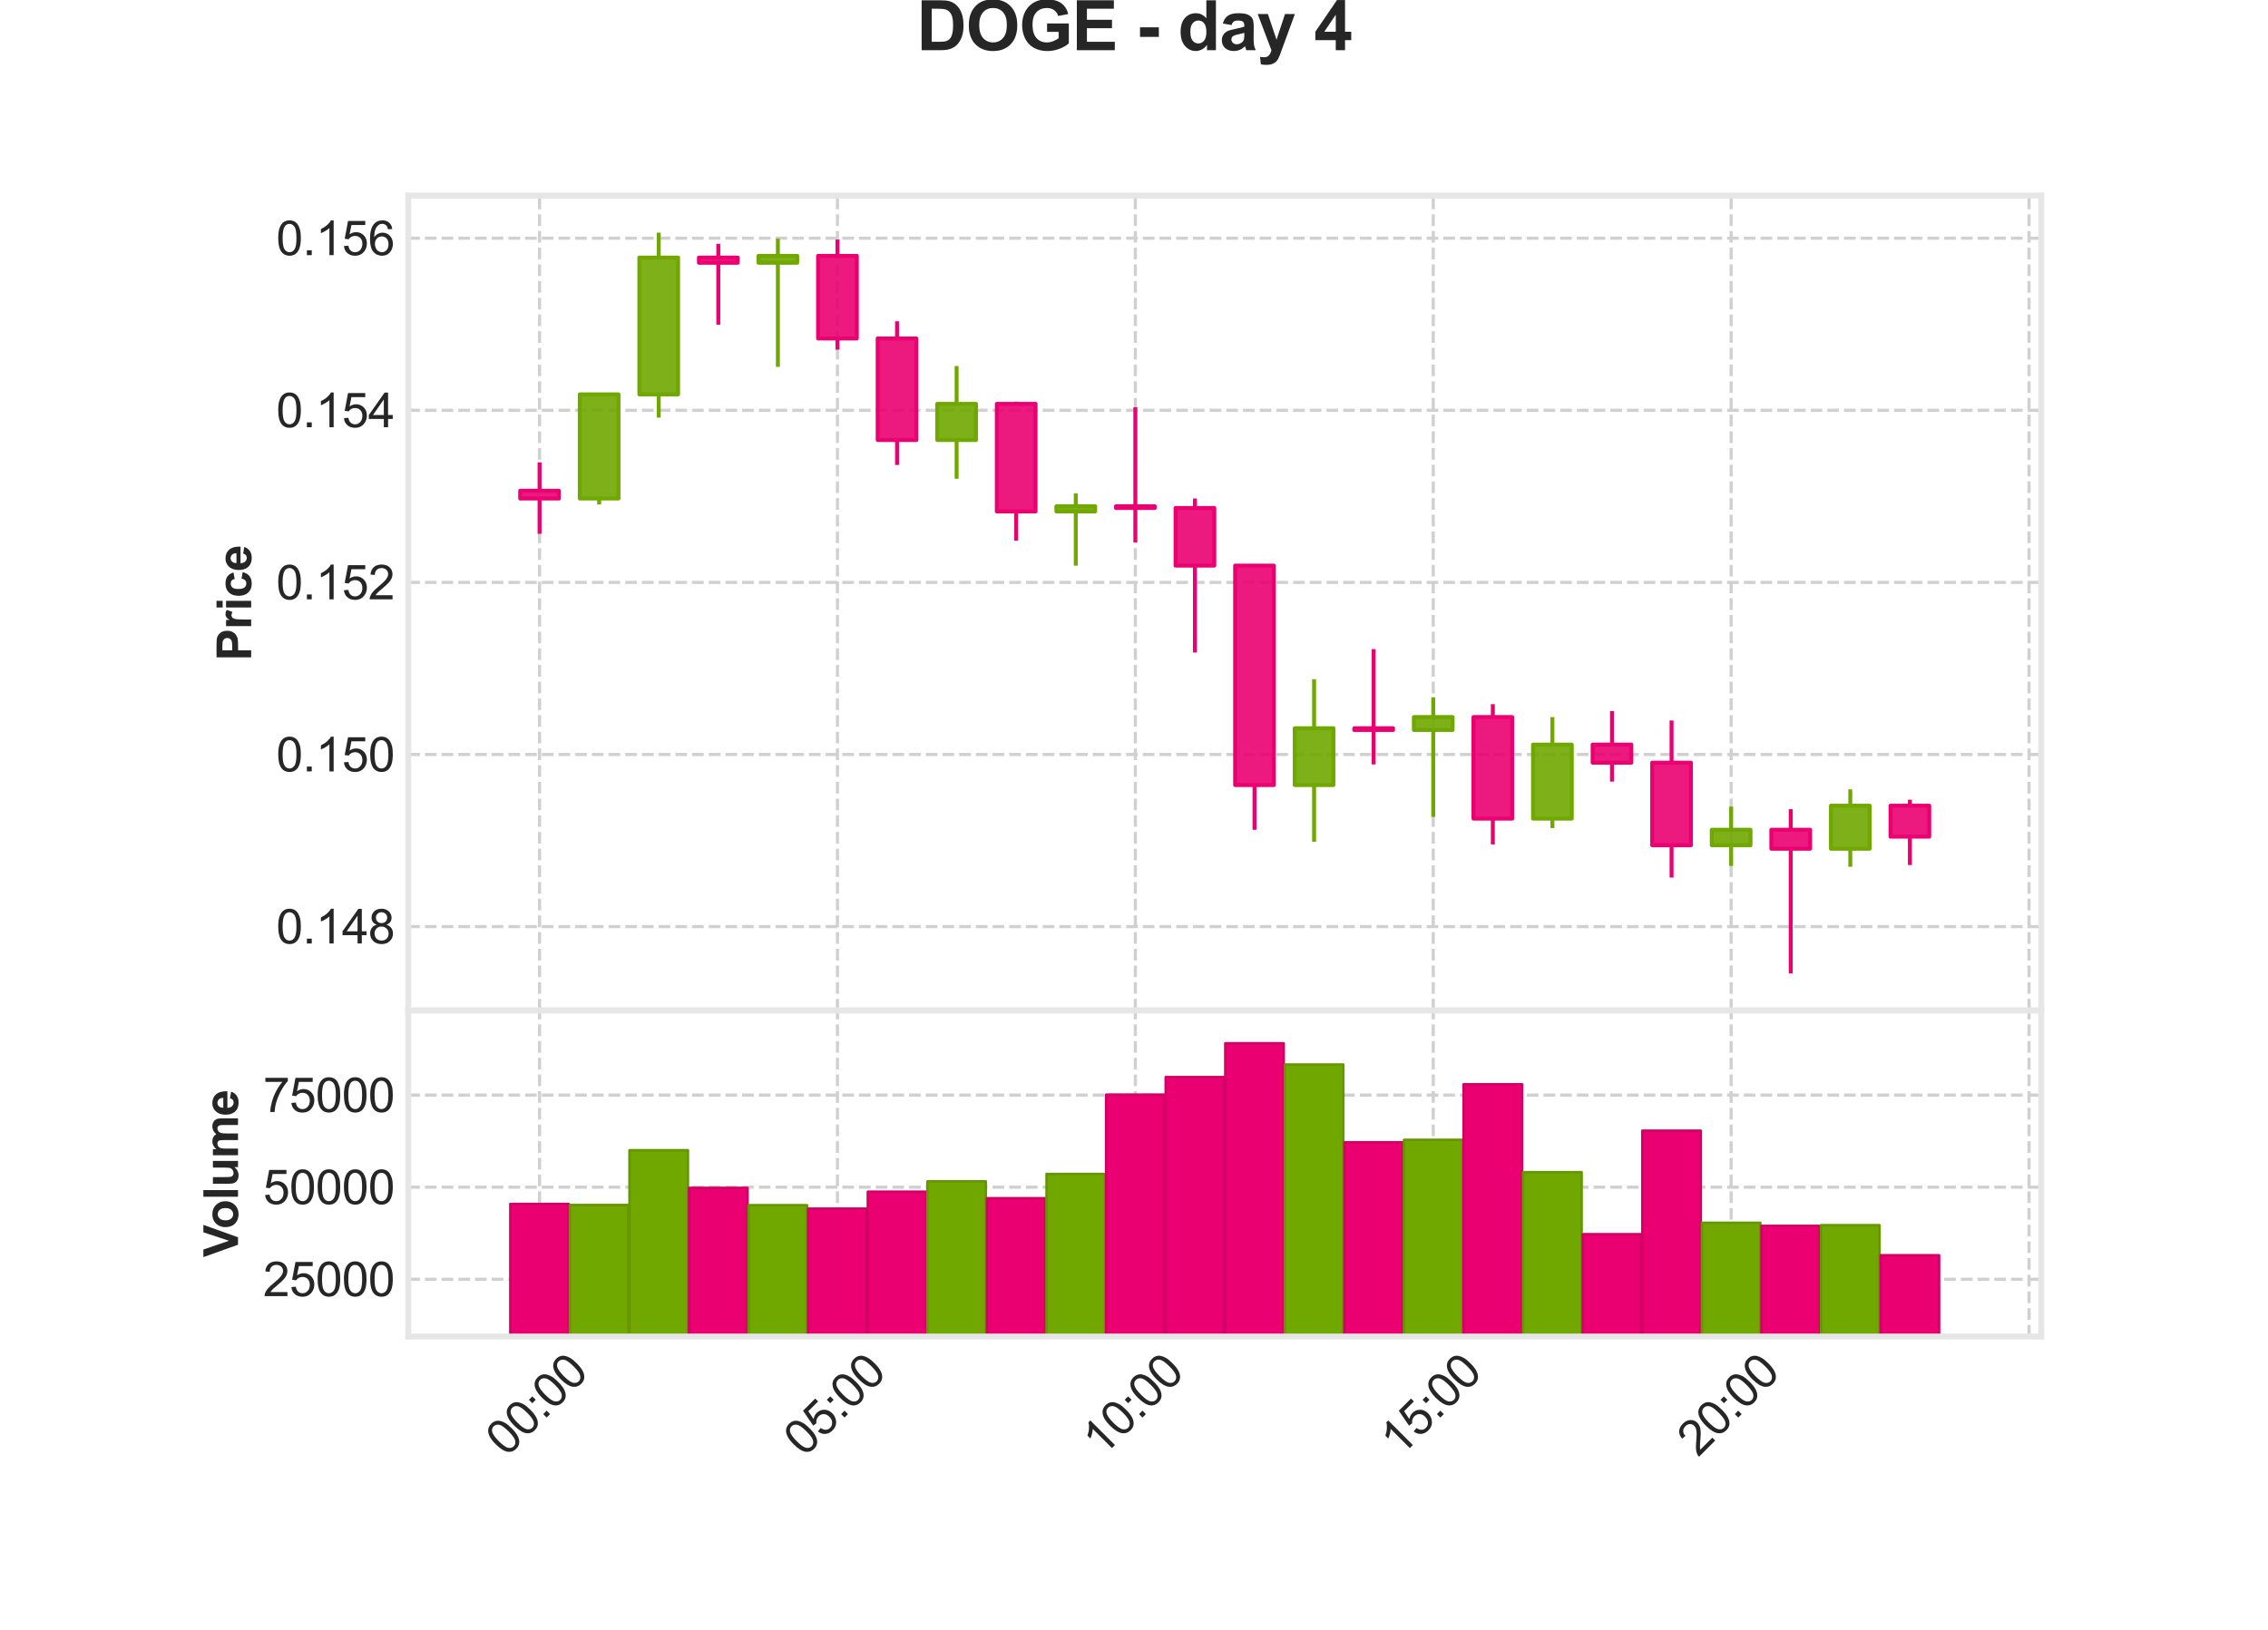 <?xml version="1.0" encoding="utf-8" standalone="no"?>
<!DOCTYPE svg PUBLIC "-//W3C//DTD SVG 1.1//EN"
  "http://www.w3.org/Graphics/SVG/1.1/DTD/svg11.dtd">
<svg xmlns:xlink="http://www.w3.org/1999/xlink" width="576pt" height="414pt" viewBox="0 0 576 414" xmlns="http://www.w3.org/2000/svg" version="1.1">
 <defs>
  <style type="text/css">*{stroke-linejoin: round; stroke-linecap: butt}</style>
 </defs>
 <g id="figure_1">
  <g id="patch_1">
   <path d="M 0 414 
L 576 414 
L 576 0 
L 0 0 
z
" style="fill: #ffffff"/>
  </g>
  <g id="axes_1">
   <g id="patch_2">
    <path d="M 103.68 256.68 
L 518.4 256.68 
L 518.4 49.68 
L 103.68 49.68 
z
" style="fill: #ffffff"/>
   </g>
   <g id="matplotlib.axis_1">
    <g id="xtick_1">
     <g id="line2d_1">
      <path d="M 137.032 256.68 
L 137.032 49.68 
" clip-path="url(#p61b1843fdd)" style="fill: none; stroke-dasharray: 2.96,1.28; stroke-dashoffset: 0; stroke: #d0d0d0; stroke-width: 0.8"/>
     </g>
     <g id="line2d_2"/>
    </g>
    <g id="xtick_2">
     <g id="line2d_3">
      <path d="M 212.687 256.68 
L 212.687 49.68 
" clip-path="url(#p61b1843fdd)" style="fill: none; stroke-dasharray: 2.96,1.28; stroke-dashoffset: 0; stroke: #d0d0d0; stroke-width: 0.8"/>
     </g>
     <g id="line2d_4"/>
    </g>
    <g id="xtick_3">
     <g id="line2d_5">
      <path d="M 288.343 256.68 
L 288.343 49.68 
" clip-path="url(#p61b1843fdd)" style="fill: none; stroke-dasharray: 2.96,1.28; stroke-dashoffset: 0; stroke: #d0d0d0; stroke-width: 0.8"/>
     </g>
     <g id="line2d_6"/>
    </g>
    <g id="xtick_4">
     <g id="line2d_7">
      <path d="M 363.999 256.68 
L 363.999 49.68 
" clip-path="url(#p61b1843fdd)" style="fill: none; stroke-dasharray: 2.96,1.28; stroke-dashoffset: 0; stroke: #d0d0d0; stroke-width: 0.8"/>
     </g>
     <g id="line2d_8"/>
    </g>
    <g id="xtick_5">
     <g id="line2d_9">
      <path d="M 439.655 256.68 
L 439.655 49.68 
" clip-path="url(#p61b1843fdd)" style="fill: none; stroke-dasharray: 2.96,1.28; stroke-dashoffset: 0; stroke: #d0d0d0; stroke-width: 0.8"/>
     </g>
     <g id="line2d_10"/>
    </g>
    <g id="xtick_6">
     <g id="line2d_11">
      <path d="M 515.311 256.68 
L 515.311 49.68 
" clip-path="url(#p61b1843fdd)" style="fill: none; stroke-dasharray: 2.96,1.28; stroke-dashoffset: 0; stroke: #d0d0d0; stroke-width: 0.8"/>
     </g>
     <g id="line2d_12"/>
    </g>
   </g>
   <g id="matplotlib.axis_2">
    <g id="ytick_1">
     <g id="line2d_13">
      <path d="M 103.68 235.359 
L 518.4 235.359 
" clip-path="url(#p61b1843fdd)" style="fill: none; stroke-dasharray: 2.96,1.28; stroke-dashoffset: 0; stroke: #d0d0d0; stroke-width: 0.8"/>
     </g>
     <g id="line2d_14"/>
     <g id="text_1">
      <!-- 0.148 -->
      <g style="fill: #262626" transform="translate(70.154 239.654) scale(0.12 -0.12)">
       <defs>
        <path id="ArialMT-30" d="M 266 2259 
Q 266 3072 433 3567 
Q 600 4063 929 4331 
Q 1259 4600 1759 4600 
Q 2128 4600 2406 4451 
Q 2684 4303 2865 4023 
Q 3047 3744 3150 3342 
Q 3253 2941 3253 2259 
Q 3253 1453 3087 958 
Q 2922 463 2592 192 
Q 2263 -78 1759 -78 
Q 1097 -78 719 397 
Q 266 969 266 2259 
z
M 844 2259 
Q 844 1131 1108 757 
Q 1372 384 1759 384 
Q 2147 384 2411 759 
Q 2675 1134 2675 2259 
Q 2675 3391 2411 3762 
Q 2147 4134 1753 4134 
Q 1366 4134 1134 3806 
Q 844 3388 844 2259 
z
" transform="scale(0.016)"/>
        <path id="ArialMT-2e" d="M 581 0 
L 581 641 
L 1222 641 
L 1222 0 
L 581 0 
z
" transform="scale(0.016)"/>
        <path id="ArialMT-31" d="M 2384 0 
L 1822 0 
L 1822 3584 
Q 1619 3391 1289 3197 
Q 959 3003 697 2906 
L 697 3450 
Q 1169 3672 1522 3987 
Q 1875 4303 2022 4600 
L 2384 4600 
L 2384 0 
z
" transform="scale(0.016)"/>
        <path id="ArialMT-34" d="M 2069 0 
L 2069 1097 
L 81 1097 
L 81 1613 
L 2172 4581 
L 2631 4581 
L 2631 1613 
L 3250 1613 
L 3250 1097 
L 2631 1097 
L 2631 0 
L 2069 0 
z
M 2069 1613 
L 2069 3678 
L 634 1613 
L 2069 1613 
z
" transform="scale(0.016)"/>
        <path id="ArialMT-38" d="M 1131 2484 
Q 781 2613 612 2850 
Q 444 3088 444 3419 
Q 444 3919 803 4259 
Q 1163 4600 1759 4600 
Q 2359 4600 2725 4251 
Q 3091 3903 3091 3403 
Q 3091 3084 2923 2848 
Q 2756 2613 2416 2484 
Q 2838 2347 3058 2040 
Q 3278 1734 3278 1309 
Q 3278 722 2862 322 
Q 2447 -78 1769 -78 
Q 1091 -78 675 323 
Q 259 725 259 1325 
Q 259 1772 486 2073 
Q 713 2375 1131 2484 
z
M 1019 3438 
Q 1019 3113 1228 2906 
Q 1438 2700 1772 2700 
Q 2097 2700 2305 2904 
Q 2513 3109 2513 3406 
Q 2513 3716 2298 3927 
Q 2084 4138 1766 4138 
Q 1444 4138 1231 3931 
Q 1019 3725 1019 3438 
z
M 838 1322 
Q 838 1081 952 856 
Q 1066 631 1291 507 
Q 1516 384 1775 384 
Q 2178 384 2440 643 
Q 2703 903 2703 1303 
Q 2703 1709 2433 1975 
Q 2163 2241 1756 2241 
Q 1359 2241 1098 1978 
Q 838 1716 838 1322 
z
" transform="scale(0.016)"/>
       </defs>
       <use xlink:href="#ArialMT-30"/>
       <use xlink:href="#ArialMT-2e" x="55.615"/>
       <use xlink:href="#ArialMT-31" x="83.398"/>
       <use xlink:href="#ArialMT-34" x="139.014"/>
       <use xlink:href="#ArialMT-38" x="194.629"/>
      </g>
     </g>
    </g>
    <g id="ytick_2">
     <g id="line2d_15">
      <path d="M 103.68 191.647 
L 518.4 191.647 
" clip-path="url(#p61b1843fdd)" style="fill: none; stroke-dasharray: 2.96,1.28; stroke-dashoffset: 0; stroke: #d0d0d0; stroke-width: 0.8"/>
     </g>
     <g id="line2d_16"/>
     <g id="text_2">
      <!-- 0.150 -->
      <g style="fill: #262626" transform="translate(70.154 195.942) scale(0.12 -0.12)">
       <defs>
        <path id="ArialMT-35" d="M 266 1200 
L 856 1250 
Q 922 819 1161 601 
Q 1400 384 1738 384 
Q 2144 384 2425 690 
Q 2706 997 2706 1503 
Q 2706 1984 2436 2262 
Q 2166 2541 1728 2541 
Q 1456 2541 1237 2417 
Q 1019 2294 894 2097 
L 366 2166 
L 809 4519 
L 3088 4519 
L 3088 3981 
L 1259 3981 
L 1013 2750 
Q 1425 3038 1878 3038 
Q 2478 3038 2890 2622 
Q 3303 2206 3303 1553 
Q 3303 931 2941 478 
Q 2500 -78 1738 -78 
Q 1113 -78 717 272 
Q 322 622 266 1200 
z
" transform="scale(0.016)"/>
       </defs>
       <use xlink:href="#ArialMT-30"/>
       <use xlink:href="#ArialMT-2e" x="55.615"/>
       <use xlink:href="#ArialMT-31" x="83.398"/>
       <use xlink:href="#ArialMT-35" x="139.014"/>
       <use xlink:href="#ArialMT-30" x="194.629"/>
      </g>
     </g>
    </g>
    <g id="ytick_3">
     <g id="line2d_17">
      <path d="M 103.68 147.935 
L 518.4 147.935 
" clip-path="url(#p61b1843fdd)" style="fill: none; stroke-dasharray: 2.96,1.28; stroke-dashoffset: 0; stroke: #d0d0d0; stroke-width: 0.8"/>
     </g>
     <g id="line2d_18"/>
     <g id="text_3">
      <!-- 0.152 -->
      <g style="fill: #262626" transform="translate(70.154 152.229) scale(0.12 -0.12)">
       <defs>
        <path id="ArialMT-32" d="M 3222 541 
L 3222 0 
L 194 0 
Q 188 203 259 391 
Q 375 700 629 1000 
Q 884 1300 1366 1694 
Q 2113 2306 2375 2664 
Q 2638 3022 2638 3341 
Q 2638 3675 2398 3904 
Q 2159 4134 1775 4134 
Q 1369 4134 1125 3890 
Q 881 3647 878 3216 
L 300 3275 
Q 359 3922 746 4261 
Q 1134 4600 1788 4600 
Q 2447 4600 2831 4234 
Q 3216 3869 3216 3328 
Q 3216 3053 3103 2787 
Q 2991 2522 2730 2228 
Q 2469 1934 1863 1422 
Q 1356 997 1212 845 
Q 1069 694 975 541 
L 3222 541 
z
" transform="scale(0.016)"/>
       </defs>
       <use xlink:href="#ArialMT-30"/>
       <use xlink:href="#ArialMT-2e" x="55.615"/>
       <use xlink:href="#ArialMT-31" x="83.398"/>
       <use xlink:href="#ArialMT-35" x="139.014"/>
       <use xlink:href="#ArialMT-32" x="194.629"/>
      </g>
     </g>
    </g>
    <g id="ytick_4">
     <g id="line2d_19">
      <path d="M 103.68 104.222 
L 518.4 104.222 
" clip-path="url(#p61b1843fdd)" style="fill: none; stroke-dasharray: 2.96,1.28; stroke-dashoffset: 0; stroke: #d0d0d0; stroke-width: 0.8"/>
     </g>
     <g id="line2d_20"/>
     <g id="text_4">
      <!-- 0.154 -->
      <g style="fill: #262626" transform="translate(70.154 108.517) scale(0.12 -0.12)">
       <use xlink:href="#ArialMT-30"/>
       <use xlink:href="#ArialMT-2e" x="55.615"/>
       <use xlink:href="#ArialMT-31" x="83.398"/>
       <use xlink:href="#ArialMT-35" x="139.014"/>
       <use xlink:href="#ArialMT-34" x="194.629"/>
      </g>
     </g>
    </g>
    <g id="ytick_5">
     <g id="line2d_21">
      <path d="M 103.68 60.51 
L 518.4 60.51 
" clip-path="url(#p61b1843fdd)" style="fill: none; stroke-dasharray: 2.96,1.28; stroke-dashoffset: 0; stroke: #d0d0d0; stroke-width: 0.8"/>
     </g>
     <g id="line2d_22"/>
     <g id="text_5">
      <!-- 0.156 -->
      <g style="fill: #262626" transform="translate(70.154 64.804) scale(0.12 -0.12)">
       <defs>
        <path id="ArialMT-36" d="M 3184 3459 
L 2625 3416 
Q 2550 3747 2413 3897 
Q 2184 4138 1850 4138 
Q 1581 4138 1378 3988 
Q 1113 3794 959 3422 
Q 806 3050 800 2363 
Q 1003 2672 1297 2822 
Q 1591 2972 1913 2972 
Q 2475 2972 2870 2558 
Q 3266 2144 3266 1488 
Q 3266 1056 3080 686 
Q 2894 316 2569 119 
Q 2244 -78 1831 -78 
Q 1128 -78 684 439 
Q 241 956 241 2144 
Q 241 3472 731 4075 
Q 1159 4600 1884 4600 
Q 2425 4600 2770 4297 
Q 3116 3994 3184 3459 
z
M 888 1484 
Q 888 1194 1011 928 
Q 1134 663 1356 523 
Q 1578 384 1822 384 
Q 2178 384 2434 671 
Q 2691 959 2691 1453 
Q 2691 1928 2437 2201 
Q 2184 2475 1800 2475 
Q 1419 2475 1153 2201 
Q 888 1928 888 1484 
z
" transform="scale(0.016)"/>
       </defs>
       <use xlink:href="#ArialMT-30"/>
       <use xlink:href="#ArialMT-2e" x="55.615"/>
       <use xlink:href="#ArialMT-31" x="83.398"/>
       <use xlink:href="#ArialMT-35" x="139.014"/>
       <use xlink:href="#ArialMT-36" x="194.629"/>
      </g>
     </g>
    </g>
    <g id="text_6">
     <!-- Price -->
     <g style="fill: #262626" transform="translate(63.786 167.857) rotate(-90) scale(0.12 -0.12)">
      <defs>
       <path id="Arial-BoldMT-50" d="M 466 0 
L 466 4581 
L 1950 4581 
Q 2794 4581 3050 4513 
Q 3444 4409 3709 4064 
Q 3975 3719 3975 3172 
Q 3975 2750 3822 2462 
Q 3669 2175 3433 2011 
Q 3197 1847 2953 1794 
Q 2622 1728 1994 1728 
L 1391 1728 
L 1391 0 
L 466 0 
z
M 1391 3806 
L 1391 2506 
L 1897 2506 
Q 2444 2506 2628 2578 
Q 2813 2650 2917 2803 
Q 3022 2956 3022 3159 
Q 3022 3409 2875 3571 
Q 2728 3734 2503 3775 
Q 2338 3806 1838 3806 
L 1391 3806 
z
" transform="scale(0.016)"/>
       <path id="Arial-BoldMT-72" d="M 1300 0 
L 422 0 
L 422 3319 
L 1238 3319 
L 1238 2847 
Q 1447 3181 1614 3287 
Q 1781 3394 1994 3394 
Q 2294 3394 2572 3228 
L 2300 2463 
Q 2078 2606 1888 2606 
Q 1703 2606 1575 2504 
Q 1447 2403 1373 2137 
Q 1300 1872 1300 1025 
L 1300 0 
z
" transform="scale(0.016)"/>
       <path id="Arial-BoldMT-69" d="M 459 3769 
L 459 4581 
L 1338 4581 
L 1338 3769 
L 459 3769 
z
M 459 0 
L 459 3319 
L 1338 3319 
L 1338 0 
L 459 0 
z
" transform="scale(0.016)"/>
       <path id="Arial-BoldMT-63" d="M 3353 2338 
L 2488 2181 
Q 2444 2441 2289 2572 
Q 2134 2703 1888 2703 
Q 1559 2703 1364 2476 
Q 1169 2250 1169 1719 
Q 1169 1128 1367 884 
Q 1566 641 1900 641 
Q 2150 641 2309 783 
Q 2469 925 2534 1272 
L 3397 1125 
Q 3263 531 2881 228 
Q 2500 -75 1859 -75 
Q 1131 -75 698 384 
Q 266 844 266 1656 
Q 266 2478 700 2936 
Q 1134 3394 1875 3394 
Q 2481 3394 2839 3133 
Q 3197 2872 3353 2338 
z
" transform="scale(0.016)"/>
       <path id="Arial-BoldMT-65" d="M 2381 1056 
L 3256 909 
Q 3088 428 2723 176 
Q 2359 -75 1813 -75 
Q 947 -75 531 491 
Q 203 944 203 1634 
Q 203 2459 634 2926 
Q 1066 3394 1725 3394 
Q 2466 3394 2894 2905 
Q 3322 2416 3303 1406 
L 1103 1406 
Q 1113 1016 1316 798 
Q 1519 581 1822 581 
Q 2028 581 2168 693 
Q 2309 806 2381 1056 
z
M 2431 1944 
Q 2422 2325 2234 2523 
Q 2047 2722 1778 2722 
Q 1491 2722 1303 2513 
Q 1116 2303 1119 1944 
L 2431 1944 
z
" transform="scale(0.016)"/>
      </defs>
      <use xlink:href="#Arial-BoldMT-50"/>
      <use xlink:href="#Arial-BoldMT-72" x="66.699"/>
      <use xlink:href="#Arial-BoldMT-69" x="105.615"/>
      <use xlink:href="#Arial-BoldMT-63" x="133.398"/>
      <use xlink:href="#Arial-BoldMT-65" x="189.014"/>
     </g>
    </g>
   </g>
   <g id="PolyCollection_1">
    <path d="M 132.114 124.658 
L 132.114 126.625 
L 141.949 126.625 
L 141.949 124.658 
z
" clip-path="url(#p61b1843fdd)" style="fill: #ea0070; fill-opacity: 0.9; stroke: #ea0070"/>
    <path d="M 147.245 126.625 
L 147.245 100.179 
L 157.08 100.179 
L 157.08 126.625 
z
" clip-path="url(#p61b1843fdd)" style="fill: #70a800; fill-opacity: 0.9; stroke: #70a800"/>
    <path d="M 162.376 100.179 
L 162.376 65.427 
L 172.212 65.427 
L 172.212 100.179 
z
" clip-path="url(#p61b1843fdd)" style="fill: #70a800; fill-opacity: 0.9; stroke: #70a800"/>
    <path d="M 177.507 65.427 
L 177.507 66.739 
L 187.343 66.739 
L 187.343 65.427 
z
" clip-path="url(#p61b1843fdd)" style="fill: #ea0070; fill-opacity: 0.9; stroke: #ea0070"/>
    <path d="M 192.639 66.739 
L 192.639 64.99 
L 202.474 64.99 
L 202.474 66.739 
z
" clip-path="url(#p61b1843fdd)" style="fill: #70a800; fill-opacity: 0.9; stroke: #70a800"/>
    <path d="M 207.77 64.99 
L 207.77 85.972 
L 217.605 85.972 
L 217.605 64.99 
z
" clip-path="url(#p61b1843fdd)" style="fill: #ea0070; fill-opacity: 0.9; stroke: #ea0070"/>
    <path d="M 222.901 85.972 
L 222.901 111.763 
L 232.736 111.763 
L 232.736 85.972 
z
" clip-path="url(#p61b1843fdd)" style="fill: #ea0070; fill-opacity: 0.9; stroke: #ea0070"/>
    <path d="M 238.032 111.763 
L 238.032 102.583 
L 247.867 102.583 
L 247.867 111.763 
z
" clip-path="url(#p61b1843fdd)" style="fill: #70a800; fill-opacity: 0.9; stroke: #70a800"/>
    <path d="M 253.163 102.583 
L 253.163 129.903 
L 262.999 129.903 
L 262.999 102.583 
z
" clip-path="url(#p61b1843fdd)" style="fill: #ea0070; fill-opacity: 0.9; stroke: #ea0070"/>
    <path d="M 268.294 129.903 
L 268.294 128.592 
L 278.13 128.592 
L 278.13 129.903 
z
" clip-path="url(#p61b1843fdd)" style="fill: #70a800; fill-opacity: 0.9; stroke: #70a800"/>
    <path d="M 283.426 128.592 
L 283.426 129.029 
L 293.261 129.029 
L 293.261 128.592 
z
" clip-path="url(#p61b1843fdd)" style="fill: #ea0070; fill-opacity: 0.9; stroke: #ea0070"/>
    <path d="M 298.557 129.029 
L 298.557 143.673 
L 308.392 143.673 
L 308.392 129.029 
z
" clip-path="url(#p61b1843fdd)" style="fill: #ea0070; fill-opacity: 0.9; stroke: #ea0070"/>
    <path d="M 313.688 143.673 
L 313.688 199.406 
L 323.523 199.406 
L 323.523 143.673 
z
" clip-path="url(#p61b1843fdd)" style="fill: #ea0070; fill-opacity: 0.9; stroke: #ea0070"/>
    <path d="M 328.819 199.406 
L 328.819 184.981 
L 338.654 184.981 
L 338.654 199.406 
z
" clip-path="url(#p61b1843fdd)" style="fill: #70a800; fill-opacity: 0.9; stroke: #70a800"/>
    <path d="M 343.95 184.981 
L 343.95 185.418 
L 353.786 185.418 
L 353.786 184.981 
z
" clip-path="url(#p61b1843fdd)" style="fill: #ea0070; fill-opacity: 0.9; stroke: #ea0070"/>
    <path d="M 359.081 185.418 
L 359.081 182.139 
L 368.917 182.139 
L 368.917 185.418 
z
" clip-path="url(#p61b1843fdd)" style="fill: #70a800; fill-opacity: 0.9; stroke: #70a800"/>
    <path d="M 374.213 182.139 
L 374.213 207.93 
L 384.048 207.93 
L 384.048 182.139 
z
" clip-path="url(#p61b1843fdd)" style="fill: #ea0070; fill-opacity: 0.9; stroke: #ea0070"/>
    <path d="M 389.344 207.93 
L 389.344 189.133 
L 399.179 189.133 
L 399.179 207.93 
z
" clip-path="url(#p61b1843fdd)" style="fill: #70a800; fill-opacity: 0.9; stroke: #70a800"/>
    <path d="M 404.475 189.133 
L 404.475 193.723 
L 414.31 193.723 
L 414.31 189.133 
z
" clip-path="url(#p61b1843fdd)" style="fill: #ea0070; fill-opacity: 0.9; stroke: #ea0070"/>
    <path d="M 419.606 193.723 
L 419.606 214.705 
L 429.441 214.705 
L 429.441 193.723 
z
" clip-path="url(#p61b1843fdd)" style="fill: #ea0070; fill-opacity: 0.9; stroke: #ea0070"/>
    <path d="M 434.737 214.705 
L 434.737 210.771 
L 444.573 210.771 
L 444.573 214.705 
z
" clip-path="url(#p61b1843fdd)" style="fill: #70a800; fill-opacity: 0.9; stroke: #70a800"/>
    <path d="M 449.868 210.771 
L 449.868 215.579 
L 459.704 215.579 
L 459.704 210.771 
z
" clip-path="url(#p61b1843fdd)" style="fill: #ea0070; fill-opacity: 0.9; stroke: #ea0070"/>
    <path d="M 465 215.579 
L 465 204.651 
L 474.835 204.651 
L 474.835 215.579 
z
" clip-path="url(#p61b1843fdd)" style="fill: #70a800; fill-opacity: 0.9; stroke: #70a800"/>
    <path d="M 480.131 204.651 
L 480.131 212.52 
L 489.966 212.52 
L 489.966 204.651 
z
" clip-path="url(#p61b1843fdd)" style="fill: #ea0070; fill-opacity: 0.9; stroke: #ea0070"/>
   </g>
   <g id="LineCollection_1">
    <path d="M 137.032 135.586 
L 137.032 126.625 
" clip-path="url(#p61b1843fdd)" style="fill: none; stroke: #ea0070"/>
    <path d="M 152.163 128.155 
L 152.163 126.625 
" clip-path="url(#p61b1843fdd)" style="fill: none; stroke: #70a800"/>
    <path d="M 167.294 106.08 
L 167.294 100.179 
" clip-path="url(#p61b1843fdd)" style="fill: none; stroke: #70a800"/>
    <path d="M 182.425 82.475 
L 182.425 66.739 
" clip-path="url(#p61b1843fdd)" style="fill: none; stroke: #ea0070"/>
    <path d="M 197.556 93.185 
L 197.556 66.739 
" clip-path="url(#p61b1843fdd)" style="fill: none; stroke: #70a800"/>
    <path d="M 212.687 88.814 
L 212.687 85.972 
" clip-path="url(#p61b1843fdd)" style="fill: none; stroke: #ea0070"/>
    <path d="M 227.819 118.101 
L 227.819 111.763 
" clip-path="url(#p61b1843fdd)" style="fill: none; stroke: #ea0070"/>
    <path d="M 242.95 121.598 
L 242.95 111.763 
" clip-path="url(#p61b1843fdd)" style="fill: none; stroke: #70a800"/>
    <path d="M 258.081 137.334 
L 258.081 129.903 
" clip-path="url(#p61b1843fdd)" style="fill: none; stroke: #ea0070"/>
    <path d="M 273.212 143.673 
L 273.212 129.903 
" clip-path="url(#p61b1843fdd)" style="fill: none; stroke: #70a800"/>
    <path d="M 288.343 137.771 
L 288.343 129.029 
" clip-path="url(#p61b1843fdd)" style="fill: none; stroke: #ea0070"/>
    <path d="M 303.474 165.747 
L 303.474 143.673 
" clip-path="url(#p61b1843fdd)" style="fill: none; stroke: #ea0070"/>
    <path d="M 318.606 210.771 
L 318.606 199.406 
" clip-path="url(#p61b1843fdd)" style="fill: none; stroke: #ea0070"/>
    <path d="M 333.737 213.831 
L 333.737 199.406 
" clip-path="url(#p61b1843fdd)" style="fill: none; stroke: #70a800"/>
    <path d="M 348.868 194.16 
L 348.868 185.418 
" clip-path="url(#p61b1843fdd)" style="fill: none; stroke: #ea0070"/>
    <path d="M 363.999 207.493 
L 363.999 185.418 
" clip-path="url(#p61b1843fdd)" style="fill: none; stroke: #70a800"/>
    <path d="M 379.13 214.487 
L 379.13 207.93 
" clip-path="url(#p61b1843fdd)" style="fill: none; stroke: #ea0070"/>
    <path d="M 394.261 210.334 
L 394.261 207.93 
" clip-path="url(#p61b1843fdd)" style="fill: none; stroke: #70a800"/>
    <path d="M 409.393 198.532 
L 409.393 193.723 
" clip-path="url(#p61b1843fdd)" style="fill: none; stroke: #ea0070"/>
    <path d="M 424.524 222.901 
L 424.524 214.705 
" clip-path="url(#p61b1843fdd)" style="fill: none; stroke: #ea0070"/>
    <path d="M 439.655 219.951 
L 439.655 214.705 
" clip-path="url(#p61b1843fdd)" style="fill: none; stroke: #70a800"/>
    <path d="M 454.786 247.271 
L 454.786 215.579 
" clip-path="url(#p61b1843fdd)" style="fill: none; stroke: #ea0070"/>
    <path d="M 469.917 220.169 
L 469.917 215.579 
" clip-path="url(#p61b1843fdd)" style="fill: none; stroke: #70a800"/>
    <path d="M 485.048 219.732 
L 485.048 212.52 
" clip-path="url(#p61b1843fdd)" style="fill: none; stroke: #ea0070"/>
    <path d="M 137.032 117.445 
L 137.032 124.658 
" clip-path="url(#p61b1843fdd)" style="fill: none; stroke: #ea0070"/>
    <path d="M 152.163 100.179 
L 152.163 100.179 
" clip-path="url(#p61b1843fdd)" style="fill: none; stroke: #70a800"/>
    <path d="M 167.294 59.089 
L 167.294 65.427 
" clip-path="url(#p61b1843fdd)" style="fill: none; stroke: #70a800"/>
    <path d="M 182.425 61.93 
L 182.425 65.427 
" clip-path="url(#p61b1843fdd)" style="fill: none; stroke: #ea0070"/>
    <path d="M 197.556 60.619 
L 197.556 64.99 
" clip-path="url(#p61b1843fdd)" style="fill: none; stroke: #70a800"/>
    <path d="M 212.687 60.838 
L 212.687 64.99 
" clip-path="url(#p61b1843fdd)" style="fill: none; stroke: #ea0070"/>
    <path d="M 227.819 81.601 
L 227.819 85.972 
" clip-path="url(#p61b1843fdd)" style="fill: none; stroke: #ea0070"/>
    <path d="M 242.95 92.966 
L 242.95 102.583 
" clip-path="url(#p61b1843fdd)" style="fill: none; stroke: #70a800"/>
    <path d="M 258.081 102.037 
L 258.081 102.583 
" clip-path="url(#p61b1843fdd)" style="fill: none; stroke: #ea0070"/>
    <path d="M 273.212 125.313 
L 273.212 128.592 
" clip-path="url(#p61b1843fdd)" style="fill: none; stroke: #70a800"/>
    <path d="M 288.343 103.457 
L 288.343 128.592 
" clip-path="url(#p61b1843fdd)" style="fill: none; stroke: #ea0070"/>
    <path d="M 303.474 126.625 
L 303.474 129.029 
" clip-path="url(#p61b1843fdd)" style="fill: none; stroke: #ea0070"/>
    <path d="M 318.606 143.454 
L 318.606 143.673 
" clip-path="url(#p61b1843fdd)" style="fill: none; stroke: #ea0070"/>
    <path d="M 333.737 172.523 
L 333.737 184.981 
" clip-path="url(#p61b1843fdd)" style="fill: none; stroke: #70a800"/>
    <path d="M 348.868 164.873 
L 348.868 184.981 
" clip-path="url(#p61b1843fdd)" style="fill: none; stroke: #ea0070"/>
    <path d="M 363.999 177.113 
L 363.999 182.139 
" clip-path="url(#p61b1843fdd)" style="fill: none; stroke: #70a800"/>
    <path d="M 379.13 178.861 
L 379.13 182.139 
" clip-path="url(#p61b1843fdd)" style="fill: none; stroke: #ea0070"/>
    <path d="M 394.261 182.139 
L 394.261 189.133 
" clip-path="url(#p61b1843fdd)" style="fill: none; stroke: #70a800"/>
    <path d="M 409.393 180.61 
L 409.393 189.133 
" clip-path="url(#p61b1843fdd)" style="fill: none; stroke: #ea0070"/>
    <path d="M 424.524 183.014 
L 424.524 193.723 
" clip-path="url(#p61b1843fdd)" style="fill: none; stroke: #ea0070"/>
    <path d="M 439.655 204.87 
L 439.655 210.771 
" clip-path="url(#p61b1843fdd)" style="fill: none; stroke: #70a800"/>
    <path d="M 454.786 205.526 
L 454.786 210.771 
" clip-path="url(#p61b1843fdd)" style="fill: none; stroke: #ea0070"/>
    <path d="M 469.917 200.499 
L 469.917 204.651 
" clip-path="url(#p61b1843fdd)" style="fill: none; stroke: #70a800"/>
    <path d="M 485.048 203.121 
L 485.048 204.651 
" clip-path="url(#p61b1843fdd)" style="fill: none; stroke: #ea0070"/>
   </g>
   <g id="patch_3">
    <path d="M 103.68 256.68 
L 103.68 49.68 
" style="fill: none; stroke: #e6e6e6; stroke-width: 1.5; stroke-linejoin: miter; stroke-linecap: square"/>
   </g>
   <g id="patch_4">
    <path d="M 518.4 256.68 
L 518.4 49.68 
" style="fill: none; stroke: #e6e6e6; stroke-width: 1.5; stroke-linejoin: miter; stroke-linecap: square"/>
   </g>
   <g id="patch_5">
    <path d="M 103.68 256.68 
L 518.4 256.68 
" style="fill: none; stroke: #e6e6e6; stroke-width: 1.5; stroke-linejoin: miter; stroke-linecap: square"/>
   </g>
   <g id="patch_6">
    <path d="M 103.68 49.68 
L 518.4 49.68 
" style="fill: none; stroke: #e6e6e6; stroke-width: 1.5; stroke-linejoin: miter; stroke-linecap: square"/>
   </g>
  </g>
  <g id="axes_2">
   <g id="patch_7">
    <path d="M 103.68 339.48 
L 518.4 339.48 
L 518.4 256.68 
L 103.68 256.68 
z
" style="fill: #ffffff"/>
   </g>
   <g id="matplotlib.axis_3">
    <g id="xtick_7">
     <g id="line2d_23">
      <path d="M 137.032 339.48 
L 137.032 256.68 
" clip-path="url(#p342f480ffd)" style="fill: none; stroke-dasharray: 2.96,1.28; stroke-dashoffset: 0; stroke: #d0d0d0; stroke-width: 0.8"/>
     </g>
     <g id="line2d_24"/>
     <g id="text_7">
      <!-- 00:00 -->
      <g style="fill: #262626" transform="translate(128.609 370.285) rotate(-45) scale(0.12 -0.12)">
       <defs>
        <path id="ArialMT-3a" d="M 578 2678 
L 578 3319 
L 1219 3319 
L 1219 2678 
L 578 2678 
z
M 578 0 
L 578 641 
L 1219 641 
L 1219 0 
L 578 0 
z
" transform="scale(0.016)"/>
       </defs>
       <use xlink:href="#ArialMT-30"/>
       <use xlink:href="#ArialMT-30" x="55.615"/>
       <use xlink:href="#ArialMT-3a" x="111.23"/>
       <use xlink:href="#ArialMT-30" x="139.014"/>
       <use xlink:href="#ArialMT-30" x="194.629"/>
      </g>
     </g>
    </g>
    <g id="xtick_8">
     <g id="line2d_25">
      <path d="M 212.687 339.48 
L 212.687 256.68 
" clip-path="url(#p342f480ffd)" style="fill: none; stroke-dasharray: 2.96,1.28; stroke-dashoffset: 0; stroke: #d0d0d0; stroke-width: 0.8"/>
     </g>
     <g id="line2d_26"/>
     <g id="text_8">
      <!-- 05:00 -->
      <g style="fill: #262626" transform="translate(204.265 370.285) rotate(-45) scale(0.12 -0.12)">
       <use xlink:href="#ArialMT-30"/>
       <use xlink:href="#ArialMT-35" x="55.615"/>
       <use xlink:href="#ArialMT-3a" x="111.23"/>
       <use xlink:href="#ArialMT-30" x="139.014"/>
       <use xlink:href="#ArialMT-30" x="194.629"/>
      </g>
     </g>
    </g>
    <g id="xtick_9">
     <g id="line2d_27">
      <path d="M 288.343 339.48 
L 288.343 256.68 
" clip-path="url(#p342f480ffd)" style="fill: none; stroke-dasharray: 2.96,1.28; stroke-dashoffset: 0; stroke: #d0d0d0; stroke-width: 0.8"/>
     </g>
     <g id="line2d_28"/>
     <g id="text_9">
      <!-- 10:00 -->
      <g style="fill: #262626" transform="translate(279.921 370.285) rotate(-45) scale(0.12 -0.12)">
       <use xlink:href="#ArialMT-31"/>
       <use xlink:href="#ArialMT-30" x="55.615"/>
       <use xlink:href="#ArialMT-3a" x="111.23"/>
       <use xlink:href="#ArialMT-30" x="139.014"/>
       <use xlink:href="#ArialMT-30" x="194.629"/>
      </g>
     </g>
    </g>
    <g id="xtick_10">
     <g id="line2d_29">
      <path d="M 363.999 339.48 
L 363.999 256.68 
" clip-path="url(#p342f480ffd)" style="fill: none; stroke-dasharray: 2.96,1.28; stroke-dashoffset: 0; stroke: #d0d0d0; stroke-width: 0.8"/>
     </g>
     <g id="line2d_30"/>
     <g id="text_10">
      <!-- 15:00 -->
      <g style="fill: #262626" transform="translate(355.577 370.285) rotate(-45) scale(0.12 -0.12)">
       <use xlink:href="#ArialMT-31"/>
       <use xlink:href="#ArialMT-35" x="55.615"/>
       <use xlink:href="#ArialMT-3a" x="111.23"/>
       <use xlink:href="#ArialMT-30" x="139.014"/>
       <use xlink:href="#ArialMT-30" x="194.629"/>
      </g>
     </g>
    </g>
    <g id="xtick_11">
     <g id="line2d_31">
      <path d="M 439.655 339.48 
L 439.655 256.68 
" clip-path="url(#p342f480ffd)" style="fill: none; stroke-dasharray: 2.96,1.28; stroke-dashoffset: 0; stroke: #d0d0d0; stroke-width: 0.8"/>
     </g>
     <g id="line2d_32"/>
     <g id="text_11">
      <!-- 20:00 -->
      <g style="fill: #262626" transform="translate(431.233 370.285) rotate(-45) scale(0.12 -0.12)">
       <use xlink:href="#ArialMT-32"/>
       <use xlink:href="#ArialMT-30" x="55.615"/>
       <use xlink:href="#ArialMT-3a" x="111.23"/>
       <use xlink:href="#ArialMT-30" x="139.014"/>
       <use xlink:href="#ArialMT-30" x="194.629"/>
      </g>
     </g>
    </g>
    <g id="xtick_12">
     <g id="line2d_33">
      <path d="M 515.311 339.48 
L 515.311 256.68 
" clip-path="url(#p342f480ffd)" style="fill: none; stroke-dasharray: 2.96,1.28; stroke-dashoffset: 0; stroke: #d0d0d0; stroke-width: 0.8"/>
     </g>
     <g id="line2d_34"/>
    </g>
   </g>
   <g id="matplotlib.axis_4">
    <g id="ytick_6">
     <g id="line2d_35">
      <path d="M 103.68 324.935 
L 518.4 324.935 
" clip-path="url(#p342f480ffd)" style="fill: none; stroke-dasharray: 2.96,1.28; stroke-dashoffset: 0; stroke: #d0d0d0; stroke-width: 0.8"/>
     </g>
     <g id="line2d_36"/>
     <g id="text_12">
      <!-- 25000 -->
      <g style="fill: #262626" transform="translate(66.814 329.229) scale(0.12 -0.12)">
       <use xlink:href="#ArialMT-32"/>
       <use xlink:href="#ArialMT-35" x="55.615"/>
       <use xlink:href="#ArialMT-30" x="111.23"/>
       <use xlink:href="#ArialMT-30" x="166.846"/>
       <use xlink:href="#ArialMT-30" x="222.461"/>
      </g>
     </g>
    </g>
    <g id="ytick_7">
     <g id="line2d_37">
      <path d="M 103.68 301.548 
L 518.4 301.548 
" clip-path="url(#p342f480ffd)" style="fill: none; stroke-dasharray: 2.96,1.28; stroke-dashoffset: 0; stroke: #d0d0d0; stroke-width: 0.8"/>
     </g>
     <g id="line2d_38"/>
     <g id="text_13">
      <!-- 50000 -->
      <g style="fill: #262626" transform="translate(66.814 305.843) scale(0.12 -0.12)">
       <use xlink:href="#ArialMT-35"/>
       <use xlink:href="#ArialMT-30" x="55.615"/>
       <use xlink:href="#ArialMT-30" x="111.23"/>
       <use xlink:href="#ArialMT-30" x="166.846"/>
       <use xlink:href="#ArialMT-30" x="222.461"/>
      </g>
     </g>
    </g>
    <g id="ytick_8">
     <g id="line2d_39">
      <path d="M 103.68 278.162 
L 518.4 278.162 
" clip-path="url(#p342f480ffd)" style="fill: none; stroke-dasharray: 2.96,1.28; stroke-dashoffset: 0; stroke: #d0d0d0; stroke-width: 0.8"/>
     </g>
     <g id="line2d_40"/>
     <g id="text_14">
      <!-- 75000 -->
      <g style="fill: #262626" transform="translate(66.814 282.456) scale(0.12 -0.12)">
       <defs>
        <path id="ArialMT-37" d="M 303 3981 
L 303 4522 
L 3269 4522 
L 3269 4084 
Q 2831 3619 2401 2847 
Q 1972 2075 1738 1259 
Q 1569 684 1522 0 
L 944 0 
Q 953 541 1156 1306 
Q 1359 2072 1739 2783 
Q 2119 3494 2547 3981 
L 303 3981 
z
" transform="scale(0.016)"/>
       </defs>
       <use xlink:href="#ArialMT-37"/>
       <use xlink:href="#ArialMT-35" x="55.615"/>
       <use xlink:href="#ArialMT-30" x="111.23"/>
       <use xlink:href="#ArialMT-30" x="166.846"/>
       <use xlink:href="#ArialMT-30" x="222.461"/>
      </g>
     </g>
    </g>
    <g id="text_15">
     <!-- Volume -->
     <g style="fill: #262626" transform="translate(60.446 319.308) rotate(-90) scale(0.12 -0.12)">
      <defs>
       <path id="Arial-BoldMT-56" d="M 1634 0 
L -3 4581 
L 1000 4581 
L 2159 1191 
L 3281 4581 
L 4263 4581 
L 2622 0 
L 1634 0 
z
" transform="scale(0.016)"/>
       <path id="Arial-BoldMT-6f" d="M 256 1706 
Q 256 2144 472 2553 
Q 688 2963 1083 3178 
Q 1478 3394 1966 3394 
Q 2719 3394 3200 2905 
Q 3681 2416 3681 1669 
Q 3681 916 3195 420 
Q 2709 -75 1972 -75 
Q 1516 -75 1102 131 
Q 688 338 472 736 
Q 256 1134 256 1706 
z
M 1156 1659 
Q 1156 1166 1390 903 
Q 1625 641 1969 641 
Q 2313 641 2545 903 
Q 2778 1166 2778 1666 
Q 2778 2153 2545 2415 
Q 2313 2678 1969 2678 
Q 1625 2678 1390 2415 
Q 1156 2153 1156 1659 
z
" transform="scale(0.016)"/>
       <path id="Arial-BoldMT-6c" d="M 459 0 
L 459 4581 
L 1338 4581 
L 1338 0 
L 459 0 
z
" transform="scale(0.016)"/>
       <path id="Arial-BoldMT-75" d="M 2644 0 
L 2644 497 
Q 2463 231 2167 78 
Q 1872 -75 1544 -75 
Q 1209 -75 943 72 
Q 678 219 559 484 
Q 441 750 441 1219 
L 441 3319 
L 1319 3319 
L 1319 1794 
Q 1319 1094 1367 936 
Q 1416 778 1544 686 
Q 1672 594 1869 594 
Q 2094 594 2272 717 
Q 2450 841 2515 1023 
Q 2581 1206 2581 1919 
L 2581 3319 
L 3459 3319 
L 3459 0 
L 2644 0 
z
" transform="scale(0.016)"/>
       <path id="Arial-BoldMT-6d" d="M 394 3319 
L 1203 3319 
L 1203 2866 
Q 1638 3394 2238 3394 
Q 2556 3394 2790 3262 
Q 3025 3131 3175 2866 
Q 3394 3131 3647 3262 
Q 3900 3394 4188 3394 
Q 4553 3394 4806 3245 
Q 5059 3097 5184 2809 
Q 5275 2597 5275 2122 
L 5275 0 
L 4397 0 
L 4397 1897 
Q 4397 2391 4306 2534 
Q 4184 2722 3931 2722 
Q 3747 2722 3584 2609 
Q 3422 2497 3350 2280 
Q 3278 2063 3278 1594 
L 3278 0 
L 2400 0 
L 2400 1819 
Q 2400 2303 2353 2443 
Q 2306 2584 2207 2653 
Q 2109 2722 1941 2722 
Q 1738 2722 1575 2612 
Q 1413 2503 1342 2297 
Q 1272 2091 1272 1613 
L 1272 0 
L 394 0 
L 394 3319 
z
" transform="scale(0.016)"/>
      </defs>
      <use xlink:href="#Arial-BoldMT-56"/>
      <use xlink:href="#Arial-BoldMT-6f" x="59.324"/>
      <use xlink:href="#Arial-BoldMT-6c" x="120.408"/>
      <use xlink:href="#Arial-BoldMT-75" x="148.191"/>
      <use xlink:href="#Arial-BoldMT-6d" x="209.275"/>
      <use xlink:href="#Arial-BoldMT-65" x="298.191"/>
     </g>
    </g>
   </g>
   <g id="patch_8">
    <path d="M 129.617 348.321 
L 144.446 348.321 
L 144.446 305.821 
L 129.617 305.821 
z
" clip-path="url(#p342f480ffd)" style="fill: #ea0070; stroke: #d30065; stroke-width: 0.65; stroke-linejoin: miter"/>
   </g>
   <g id="patch_9">
    <path d="M 144.749 348.321 
L 159.577 348.321 
L 159.577 306.08 
L 144.749 306.08 
z
" clip-path="url(#p342f480ffd)" style="fill: #70a800; stroke: #659700; stroke-width: 0.65; stroke-linejoin: miter"/>
   </g>
   <g id="patch_10">
    <path d="M 159.88 348.321 
L 174.708 348.321 
L 174.708 292.172 
L 159.88 292.172 
z
" clip-path="url(#p342f480ffd)" style="fill: #70a800; stroke: #659700; stroke-width: 0.65; stroke-linejoin: miter"/>
   </g>
   <g id="patch_11">
    <path d="M 175.011 348.321 
L 189.839 348.321 
L 189.839 301.734 
L 175.011 301.734 
z
" clip-path="url(#p342f480ffd)" style="fill: #ea0070; stroke: #d30065; stroke-width: 0.65; stroke-linejoin: miter"/>
   </g>
   <g id="patch_12">
    <path d="M 190.142 348.321 
L 204.971 348.321 
L 204.971 306.132 
L 190.142 306.132 
z
" clip-path="url(#p342f480ffd)" style="fill: #70a800; stroke: #659700; stroke-width: 0.65; stroke-linejoin: miter"/>
   </g>
   <g id="patch_13">
    <path d="M 205.273 348.321 
L 220.102 348.321 
L 220.102 307.01 
L 205.273 307.01 
z
" clip-path="url(#p342f480ffd)" style="fill: #ea0070; stroke: #d30065; stroke-width: 0.65; stroke-linejoin: miter"/>
   </g>
   <g id="patch_14">
    <path d="M 220.404 348.321 
L 235.233 348.321 
L 235.233 302.699 
L 220.404 302.699 
z
" clip-path="url(#p342f480ffd)" style="fill: #ea0070; stroke: #d30065; stroke-width: 0.65; stroke-linejoin: miter"/>
   </g>
   <g id="patch_15">
    <path d="M 235.535 348.321 
L 250.364 348.321 
L 250.364 300.08 
L 235.535 300.08 
z
" clip-path="url(#p342f480ffd)" style="fill: #70a800; stroke: #659700; stroke-width: 0.65; stroke-linejoin: miter"/>
   </g>
   <g id="patch_16">
    <path d="M 250.667 348.321 
L 265.495 348.321 
L 265.495 304.366 
L 250.667 304.366 
z
" clip-path="url(#p342f480ffd)" style="fill: #ea0070; stroke: #d30065; stroke-width: 0.65; stroke-linejoin: miter"/>
   </g>
   <g id="patch_17">
    <path d="M 265.798 348.321 
L 280.626 348.321 
L 280.626 298.202 
L 265.798 298.202 
z
" clip-path="url(#p342f480ffd)" style="fill: #70a800; stroke: #659700; stroke-width: 0.65; stroke-linejoin: miter"/>
   </g>
   <g id="patch_18">
    <path d="M 280.929 348.321 
L 295.758 348.321 
L 295.758 278.053 
L 280.929 278.053 
z
" clip-path="url(#p342f480ffd)" style="fill: #ea0070; stroke: #d30065; stroke-width: 0.65; stroke-linejoin: miter"/>
   </g>
   <g id="patch_19">
    <path d="M 296.06 348.321 
L 310.889 348.321 
L 310.889 273.593 
L 296.06 273.593 
z
" clip-path="url(#p342f480ffd)" style="fill: #ea0070; stroke: #d30065; stroke-width: 0.65; stroke-linejoin: miter"/>
   </g>
   <g id="patch_20">
    <path d="M 311.191 348.321 
L 326.02 348.321 
L 326.02 265.011 
L 311.191 265.011 
z
" clip-path="url(#p342f480ffd)" style="fill: #ea0070; stroke: #d30065; stroke-width: 0.65; stroke-linejoin: miter"/>
   </g>
   <g id="patch_21">
    <path d="M 326.322 348.321 
L 341.151 348.321 
L 341.151 270.4 
L 326.322 270.4 
z
" clip-path="url(#p342f480ffd)" style="fill: #70a800; stroke: #659700; stroke-width: 0.65; stroke-linejoin: miter"/>
   </g>
   <g id="patch_22">
    <path d="M 341.454 348.321 
L 356.282 348.321 
L 356.282 290.152 
L 341.454 290.152 
z
" clip-path="url(#p342f480ffd)" style="fill: #ea0070; stroke: #d30065; stroke-width: 0.65; stroke-linejoin: miter"/>
   </g>
   <g id="patch_23">
    <path d="M 356.585 348.321 
L 371.413 348.321 
L 371.413 289.53 
L 356.585 289.53 
z
" clip-path="url(#p342f480ffd)" style="fill: #70a800; stroke: #659700; stroke-width: 0.65; stroke-linejoin: miter"/>
   </g>
   <g id="patch_24">
    <path d="M 371.716 348.321 
L 386.545 348.321 
L 386.545 275.416 
L 371.716 275.416 
z
" clip-path="url(#p342f480ffd)" style="fill: #ea0070; stroke: #d30065; stroke-width: 0.65; stroke-linejoin: miter"/>
   </g>
   <g id="patch_25">
    <path d="M 386.847 348.321 
L 401.676 348.321 
L 401.676 297.748 
L 386.847 297.748 
z
" clip-path="url(#p342f480ffd)" style="fill: #70a800; stroke: #659700; stroke-width: 0.65; stroke-linejoin: miter"/>
   </g>
   <g id="patch_26">
    <path d="M 401.978 348.321 
L 416.807 348.321 
L 416.807 313.494 
L 401.978 313.494 
z
" clip-path="url(#p342f480ffd)" style="fill: #ea0070; stroke: #d30065; stroke-width: 0.65; stroke-linejoin: miter"/>
   </g>
   <g id="patch_27">
    <path d="M 417.109 348.321 
L 431.938 348.321 
L 431.938 287.202 
L 417.109 287.202 
z
" clip-path="url(#p342f480ffd)" style="fill: #ea0070; stroke: #d30065; stroke-width: 0.65; stroke-linejoin: miter"/>
   </g>
   <g id="patch_28">
    <path d="M 432.241 348.321 
L 447.069 348.321 
L 447.069 310.597 
L 432.241 310.597 
z
" clip-path="url(#p342f480ffd)" style="fill: #70a800; stroke: #659700; stroke-width: 0.65; stroke-linejoin: miter"/>
   </g>
   <g id="patch_29">
    <path d="M 447.372 348.321 
L 462.2 348.321 
L 462.2 311.374 
L 447.372 311.374 
z
" clip-path="url(#p342f480ffd)" style="fill: #ea0070; stroke: #d30065; stroke-width: 0.65; stroke-linejoin: miter"/>
   </g>
   <g id="patch_30">
    <path d="M 462.503 348.321 
L 477.331 348.321 
L 477.331 311.212 
L 462.503 311.212 
z
" clip-path="url(#p342f480ffd)" style="fill: #70a800; stroke: #659700; stroke-width: 0.65; stroke-linejoin: miter"/>
   </g>
   <g id="patch_31">
    <path d="M 477.634 348.321 
L 492.463 348.321 
L 492.463 318.85 
L 477.634 318.85 
z
" clip-path="url(#p342f480ffd)" style="fill: #ea0070; stroke: #d30065; stroke-width: 0.65; stroke-linejoin: miter"/>
   </g>
   <g id="patch_32">
    <path d="M 103.68 339.48 
L 103.68 256.68 
" style="fill: none; stroke: #e6e6e6; stroke-width: 1.5; stroke-linejoin: miter; stroke-linecap: square"/>
   </g>
   <g id="patch_33">
    <path d="M 518.4 339.48 
L 518.4 256.68 
" style="fill: none; stroke: #e6e6e6; stroke-width: 1.5; stroke-linejoin: miter; stroke-linecap: square"/>
   </g>
   <g id="patch_34">
    <path d="M 103.68 339.48 
L 518.4 339.48 
" style="fill: none; stroke: #e6e6e6; stroke-width: 1.5; stroke-linejoin: miter; stroke-linecap: square"/>
   </g>
   <g id="patch_35">
    <path d="M 103.68 256.68 
L 518.4 256.68 
" style="fill: none; stroke: #e6e6e6; stroke-width: 1.5; stroke-linejoin: miter; stroke-linecap: square"/>
   </g>
  </g>
  <g id="text_16">
   <!-- DOGE - day 4 -->
   <g style="fill: #262626" transform="translate(232.788 12.751) scale(0.173 -0.173)">
    <defs>
     <path id="Arial-BoldMT-44" d="M 463 4581 
L 2153 4581 
Q 2725 4581 3025 4494 
Q 3428 4375 3715 4072 
Q 4003 3769 4153 3330 
Q 4303 2891 4303 2247 
Q 4303 1681 4163 1272 
Q 3991 772 3672 463 
Q 3431 228 3022 97 
Q 2716 0 2203 0 
L 463 0 
L 463 4581 
z
M 1388 3806 
L 1388 772 
L 2078 772 
Q 2466 772 2638 816 
Q 2863 872 3011 1006 
Q 3159 1141 3253 1448 
Q 3347 1756 3347 2288 
Q 3347 2819 3253 3103 
Q 3159 3388 2990 3547 
Q 2822 3706 2563 3763 
Q 2369 3806 1803 3806 
L 1388 3806 
z
" transform="scale(0.016)"/>
     <path id="Arial-BoldMT-4f" d="M 278 2263 
Q 278 2963 488 3438 
Q 644 3788 914 4066 
Q 1184 4344 1506 4478 
Q 1934 4659 2494 4659 
Q 3506 4659 4114 4031 
Q 4722 3403 4722 2284 
Q 4722 1175 4119 548 
Q 3516 -78 2506 -78 
Q 1484 -78 881 545 
Q 278 1169 278 2263 
z
M 1231 2294 
Q 1231 1516 1590 1114 
Q 1950 713 2503 713 
Q 3056 713 3411 1111 
Q 3766 1509 3766 2306 
Q 3766 3094 3420 3481 
Q 3075 3869 2503 3869 
Q 1931 3869 1581 3476 
Q 1231 3084 1231 2294 
z
" transform="scale(0.016)"/>
     <path id="Arial-BoldMT-47" d="M 2597 1684 
L 2597 2456 
L 4591 2456 
L 4591 631 
Q 4300 350 3748 136 
Q 3197 -78 2631 -78 
Q 1913 -78 1378 223 
Q 844 525 575 1086 
Q 306 1647 306 2306 
Q 306 3022 606 3578 
Q 906 4134 1484 4431 
Q 1925 4659 2581 4659 
Q 3434 4659 3914 4301 
Q 4394 3944 4531 3313 
L 3613 3141 
Q 3516 3478 3248 3673 
Q 2981 3869 2581 3869 
Q 1975 3869 1617 3484 
Q 1259 3100 1259 2344 
Q 1259 1528 1621 1120 
Q 1984 713 2572 713 
Q 2863 713 3155 827 
Q 3447 941 3656 1103 
L 3656 1684 
L 2597 1684 
z
" transform="scale(0.016)"/>
     <path id="Arial-BoldMT-45" d="M 466 0 
L 466 4581 
L 3863 4581 
L 3863 3806 
L 1391 3806 
L 1391 2791 
L 3691 2791 
L 3691 2019 
L 1391 2019 
L 1391 772 
L 3950 772 
L 3950 0 
L 466 0 
z
" transform="scale(0.016)"/>
     <path id="Arial-BoldMT-20" transform="scale(0.016)"/>
     <path id="Arial-BoldMT-2d" d="M 359 1222 
L 359 2100 
L 2084 2100 
L 2084 1222 
L 359 1222 
z
" transform="scale(0.016)"/>
     <path id="Arial-BoldMT-64" d="M 3503 0 
L 2688 0 
L 2688 488 
Q 2484 203 2207 64 
Q 1931 -75 1650 -75 
Q 1078 -75 670 386 
Q 263 847 263 1672 
Q 263 2516 659 2955 
Q 1056 3394 1663 3394 
Q 2219 3394 2625 2931 
L 2625 4581 
L 3503 4581 
L 3503 0 
z
M 1159 1731 
Q 1159 1200 1306 963 
Q 1519 619 1900 619 
Q 2203 619 2415 876 
Q 2628 1134 2628 1647 
Q 2628 2219 2422 2470 
Q 2216 2722 1894 2722 
Q 1581 2722 1370 2473 
Q 1159 2225 1159 1731 
z
" transform="scale(0.016)"/>
     <path id="Arial-BoldMT-61" d="M 1116 2306 
L 319 2450 
Q 453 2931 781 3162 
Q 1109 3394 1756 3394 
Q 2344 3394 2631 3255 
Q 2919 3116 3036 2902 
Q 3153 2688 3153 2116 
L 3144 1091 
Q 3144 653 3186 445 
Q 3228 238 3344 0 
L 2475 0 
Q 2441 88 2391 259 
Q 2369 338 2359 363 
Q 2134 144 1878 34 
Q 1622 -75 1331 -75 
Q 819 -75 523 203 
Q 228 481 228 906 
Q 228 1188 362 1408 
Q 497 1628 739 1745 
Q 981 1863 1438 1950 
Q 2053 2066 2291 2166 
L 2291 2253 
Q 2291 2506 2166 2614 
Q 2041 2722 1694 2722 
Q 1459 2722 1328 2630 
Q 1197 2538 1116 2306 
z
M 2291 1594 
Q 2122 1538 1756 1459 
Q 1391 1381 1278 1306 
Q 1106 1184 1106 997 
Q 1106 813 1243 678 
Q 1381 544 1594 544 
Q 1831 544 2047 700 
Q 2206 819 2256 991 
Q 2291 1103 2291 1419 
L 2291 1594 
z
" transform="scale(0.016)"/>
     <path id="Arial-BoldMT-79" d="M 44 3319 
L 978 3319 
L 1772 963 
L 2547 3319 
L 3456 3319 
L 2284 125 
L 2075 -453 
Q 1959 -744 1854 -897 
Q 1750 -1050 1614 -1145 
Q 1478 -1241 1279 -1294 
Q 1081 -1347 831 -1347 
Q 578 -1347 334 -1294 
L 256 -606 
Q 463 -647 628 -647 
Q 934 -647 1081 -467 
Q 1228 -288 1306 -9 
L 44 3319 
z
" transform="scale(0.016)"/>
     <path id="Arial-BoldMT-34" d="M 1994 0 
L 1994 922 
L 119 922 
L 119 1691 
L 2106 4600 
L 2844 4600 
L 2844 1694 
L 3413 1694 
L 3413 922 
L 2844 922 
L 2844 0 
L 1994 0 
z
M 1994 1694 
L 1994 3259 
L 941 1694 
L 1994 1694 
z
" transform="scale(0.016)"/>
    </defs>
    <use xlink:href="#Arial-BoldMT-44"/>
    <use xlink:href="#Arial-BoldMT-4f" x="72.217"/>
    <use xlink:href="#Arial-BoldMT-47" x="150"/>
    <use xlink:href="#Arial-BoldMT-45" x="227.783"/>
    <use xlink:href="#Arial-BoldMT-20" x="294.482"/>
    <use xlink:href="#Arial-BoldMT-2d" x="322.266"/>
    <use xlink:href="#Arial-BoldMT-20" x="355.566"/>
    <use xlink:href="#Arial-BoldMT-64" x="383.35"/>
    <use xlink:href="#Arial-BoldMT-61" x="444.434"/>
    <use xlink:href="#Arial-BoldMT-79" x="500.049"/>
    <use xlink:href="#Arial-BoldMT-20" x="555.664"/>
    <use xlink:href="#Arial-BoldMT-34" x="583.447"/>
   </g>
  </g>
 </g>
 <defs>
  <clipPath id="p61b1843fdd">
   <rect x="103.68" y="49.68" width="414.72" height="207"/>
  </clipPath>
  <clipPath id="p342f480ffd">
   <rect x="103.68" y="256.68" width="414.72" height="82.8"/>
  </clipPath>
 </defs>
</svg>
